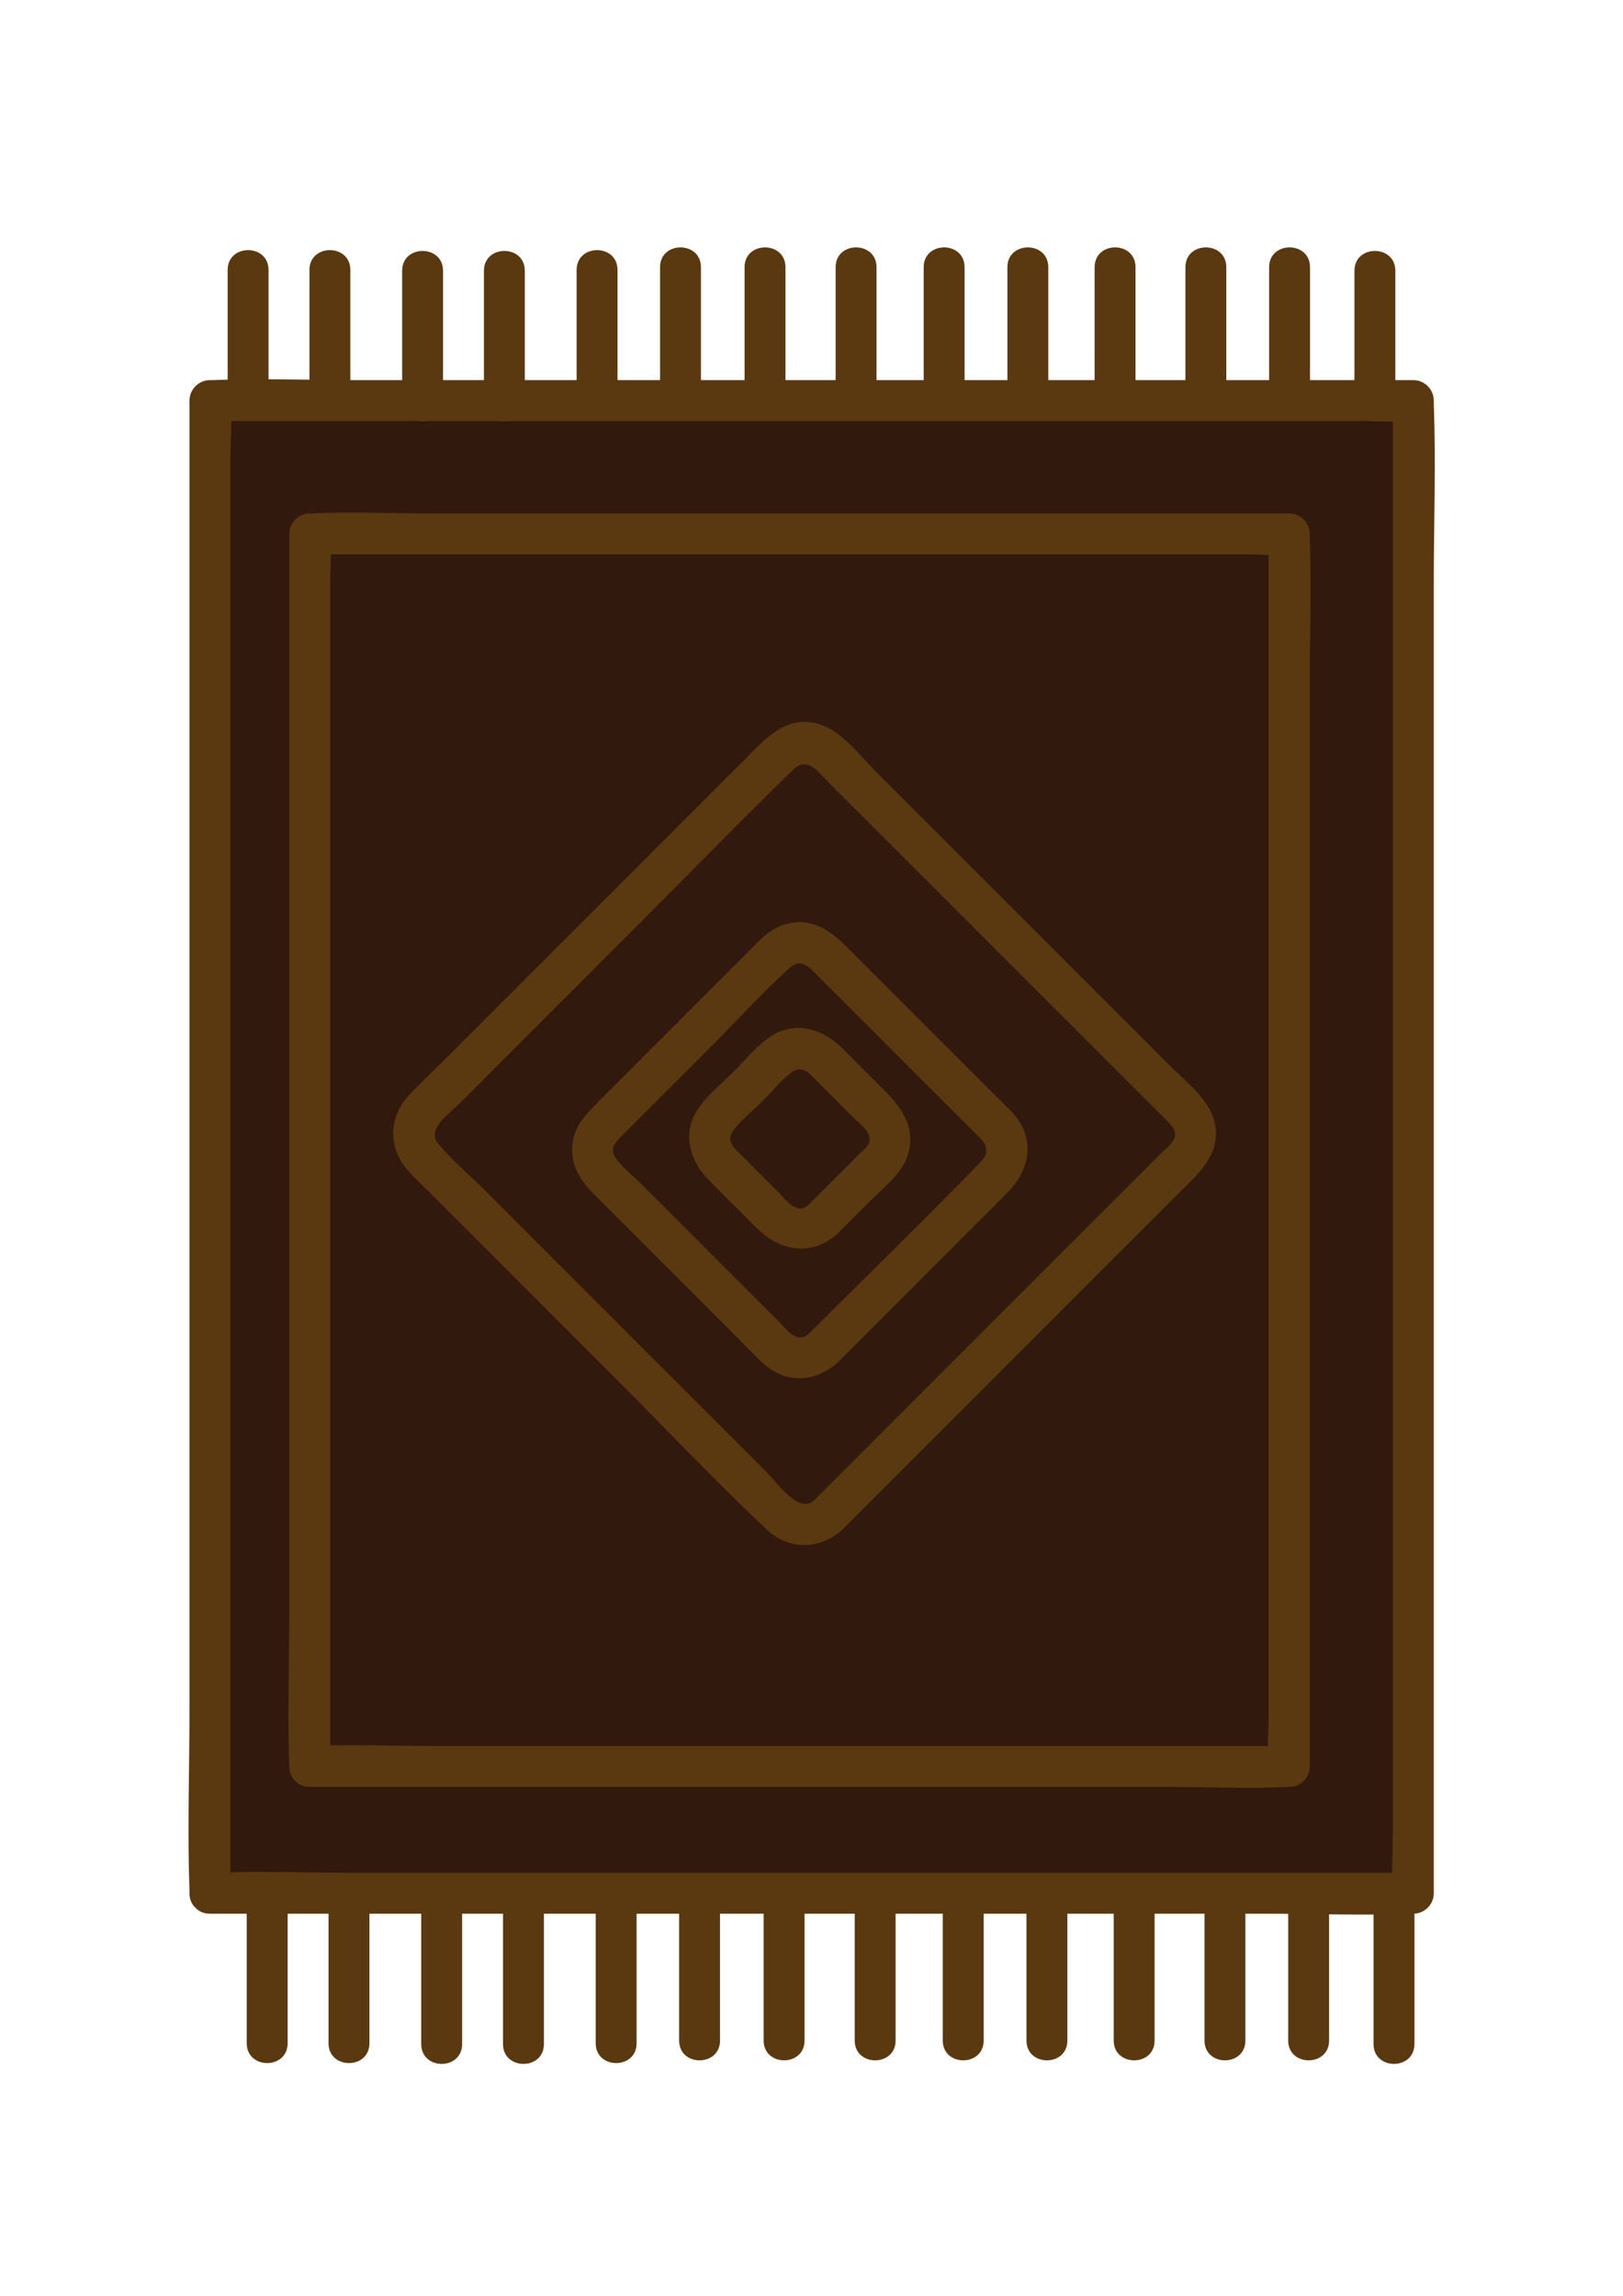 <?xml version="1.0" encoding="utf-8"?>
<!-- Generator: Adobe Illustrator 22.1.0, SVG Export Plug-In . SVG Version: 6.00 Build 0)  -->
<svg version="1.1" id="Calque_1" xmlns="http://www.w3.org/2000/svg" xmlns:xlink="http://www.w3.org/1999/xlink" x="0px" y="0px"
	 viewBox="0 0 595.3 841.9" style="enable-background:new 0 0 595.3 841.9;" xml:space="preserve">
<style type="text/css">
	.st0{fill:#32190E;}
	.st1{fill:#5A3911;}
	.st2{fill:#542B12;}
</style>
<g>
	<rect x="77" y="147" class="st0" width="441.3" height="547.3"/>
	<g>
		<path class="st1" d="M77,701.8c14.6,0,29.3,0,43.9,0c35.2,0,70.3,0,105.5,0c42.4,0,84.7,0,127.1,0c36.8,0,73.6,0,110.4,0
			c17.8,0,35.8,0.7,53.7,0c0.3,0,0.5,0,0.8,0c4.1,0,7.5-3.4,7.5-7.5c0-18.2,0-36.4,0-54.6c0-43.7,0-87.3,0-131
			c0-52.6,0-105.3,0-157.9c0-45.5,0-91,0-136.5c0-22.1,0.8-44.3,0-66.4c0-0.3,0-0.6,0-1c0-4.1-3.4-7.5-7.5-7.5
			c-14.6,0-29.3,0-43.9,0c-35.2,0-70.3,0-105.5,0c-42.4,0-84.7,0-127.1,0c-36.8,0-73.6,0-110.4,0c-17.8,0-35.8-0.7-53.7,0
			c-0.3,0-0.5,0-0.8,0c-4.1,0-7.5,3.4-7.5,7.5c0,18.2,0,36.4,0,54.6c0,43.7,0,87.3,0,131c0,52.6,0,105.3,0,157.9
			c0,45.5,0,91,0,136.5c0,22.1-0.8,44.3,0,66.4c0,0.3,0,0.6,0,1c0,9.7,15,9.7,15,0c0-18.2,0-36.4,0-54.6c0-43.7,0-87.3,0-131
			c0-52.6,0-105.3,0-157.9c0-45.5,0-91,0-136.5c0-15,0-30,0-45c0-7,0.7-14.4,0-21.4c0-0.3,0-0.6,0-1c-2.5,2.5-5,5-7.5,7.5
			c14.6,0,29.3,0,43.9,0c35.2,0,70.3,0,105.5,0c42.4,0,84.7,0,127.1,0c36.8,0,73.6,0,110.4,0c12.1,0,24.2,0,36.3,0
			c5.7,0,11.7,0.6,17.4,0c0.2,0,0.5,0,0.8,0c-2.5-2.5-5-5-7.5-7.5c0,18.2,0,36.4,0,54.6c0,43.7,0,87.3,0,131c0,52.6,0,105.3,0,157.9
			c0,45.5,0,91,0,136.5c0,15,0,30,0,45c0,7-0.7,14.4,0,21.4c0,0.3,0,0.6,0,1c2.5-2.5,5-5,7.5-7.5c-14.6,0-29.3,0-43.9,0
			c-35.2,0-70.3,0-105.5,0c-42.4,0-84.7,0-127.1,0c-36.8,0-73.6,0-110.4,0c-17.8,0-35.8-0.7-53.7,0c-0.3,0-0.5,0-0.8,0
			C67.3,686.8,67.3,701.8,77,701.8z"/>
	</g>
</g>
<g>
	<rect x="113.6" y="195.8" class="st0" width="359.3" height="452"/>
	<g>
		<path class="st1" d="M113.6,655.3c11.9,0,23.7,0,35.6,0c28.7,0,57.3,0,86,0c34.5,0,69.1,0,103.6,0c29.9,0,59.8,0,89.6,0
			c14.6,0,29.3,0.7,43.9,0c0.2,0,0.4,0,0.6,0c4.1,0,7.5-3.4,7.5-7.5c0-15,0-30,0-45c0-36,0-72.1,0-108.1c0-43.4,0-86.8,0-130.3
			c0-37.7,0-75.3,0-113c0-18.2,0.7-36.6,0-54.8c0-0.3,0-0.5,0-0.8c0-4.1-3.4-7.5-7.5-7.5c-11.9,0-23.7,0-35.6,0c-28.7,0-57.3,0-86,0
			c-34.5,0-69.1,0-103.6,0c-29.9,0-59.8,0-89.6,0c-14.6,0-29.3-0.7-43.9,0c-0.2,0-0.4,0-0.6,0c-4.1,0-7.5,3.4-7.5,7.5
			c0,15,0,30,0,45c0,36,0,72.1,0,108.1c0,43.4,0,86.8,0,130.3c0,37.7,0,75.3,0,113c0,18.2-0.7,36.6,0,54.8c0,0.3,0,0.5,0,0.8
			c0,9.7,15,9.7,15,0c0-15,0-30,0-45c0-36,0-72.1,0-108.1c0-43.4,0-86.8,0-130.3c0-37.7,0-75.3,0-113c0-12.4,0-24.7,0-37.1
			c0-5.8,0.6-11.9,0-17.7c0-0.3,0-0.5,0-0.8c-2.5,2.5-5,5-7.5,7.5c11.9,0,23.7,0,35.6,0c28.7,0,57.3,0,86,0c34.5,0,69.1,0,103.6,0
			c29.9,0,59.8,0,89.6,0c9.9,0,19.9,0,29.8,0c4.5,0,9.5,0.6,14,0c0.2,0,0.4,0,0.6,0c-2.5-2.5-5-5-7.5-7.5c0,15,0,30,0,45
			c0,36,0,72.1,0,108.1c0,43.4,0,86.8,0,130.3c0,37.7,0,75.3,0,113c0,12.4,0,24.7,0,37.1c0,5.8-0.6,11.9,0,17.7c0,0.3,0,0.5,0,0.8
			c2.5-2.5,5-5,7.5-7.5c-11.9,0-23.7,0-35.6,0c-28.7,0-57.3,0-86,0c-34.5,0-69.1,0-103.6,0c-29.9,0-59.8,0-89.6,0
			c-14.6,0-29.3-0.7-43.9,0c-0.2,0-0.4,0-0.6,0C104,640.3,104,655.3,113.6,655.3z"/>
	</g>
</g>
<g>
	<line class="st2" x1="91" y1="99" x2="91" y2="147"/>
	<g>
		<path class="st1" d="M83.5,99c0,16,0,32,0,48c0,9.7,15,9.7,15,0c0-16,0-32,0-48C98.5,89.3,83.5,89.3,83.5,99L83.5,99z"/>
	</g>
</g>
<g>
	<line class="st2" x1="121" y1="99" x2="121" y2="147"/>
	<g>
		<path class="st1" d="M113.5,99c0,16,0,32,0,48c0,9.7,15,9.7,15,0c0-16,0-32,0-48C128.5,89.3,113.5,89.3,113.5,99L113.5,99z"/>
	</g>
</g>
<g>
	<line class="st2" x1="155" y1="99.3" x2="155" y2="147.3"/>
	<g>
		<path class="st1" d="M147.5,99.3c0,16,0,32,0,48c0,9.7,15,9.7,15,0c0-16,0-32,0-48C162.5,89.6,147.5,89.6,147.5,99.3L147.5,99.3z"
			/>
	</g>
</g>
<g>
	<line class="st2" x1="185" y1="99.3" x2="185" y2="147.3"/>
	<g>
		<path class="st1" d="M177.5,99.3c0,16,0,32,0,48c0,9.7,15,9.7,15,0c0-16,0-32,0-48C192.5,89.6,177.5,89.6,177.5,99.3L177.5,99.3z"
			/>
	</g>
</g>
<g>
	<line class="st2" x1="219" y1="99" x2="219" y2="147"/>
	<g>
		<path class="st1" d="M211.5,99c0,16,0,32,0,48c0,9.7,15,9.7,15,0c0-16,0-32,0-48C226.5,89.3,211.5,89.3,211.5,99L211.5,99z"/>
	</g>
</g>
<g>
	<line class="st2" x1="249.6" y1="98" x2="249.6" y2="146"/>
	<g>
		<path class="st1" d="M242.1,98c0,16,0,32,0,48c0,9.7,15,9.7,15,0c0-16,0-32,0-48C257.1,88.3,242.1,88.3,242.1,98L242.1,98z"/>
	</g>
</g>
<g>
	<line class="st2" x1="280.6" y1="98" x2="280.6" y2="146"/>
	<g>
		<path class="st1" d="M273.1,98c0,16,0,32,0,48c0,9.7,15,9.7,15,0c0-16,0-32,0-48C288.1,88.3,273.1,88.3,273.1,98L273.1,98z"/>
	</g>
</g>
<g>
	<line class="st2" x1="314" y1="98" x2="314" y2="146"/>
	<g>
		<path class="st1" d="M306.5,98c0,16,0,32,0,48c0,9.7,15,9.7,15,0c0-16,0-32,0-48C321.5,88.3,306.5,88.3,306.5,98L306.5,98z"/>
	</g>
</g>
<g>
	<line class="st2" x1="346.3" y1="98" x2="346.3" y2="146"/>
	<g>
		<path class="st1" d="M338.8,98c0,16,0,32,0,48c0,9.7,15,9.7,15,0c0-16,0-32,0-48C353.8,88.3,338.8,88.3,338.8,98L338.8,98z"/>
	</g>
</g>
<g>
	<line class="st2" x1="377" y1="98" x2="377" y2="146"/>
	<g>
		<path class="st1" d="M369.5,98c0,16,0,32,0,48c0,9.7,15,9.7,15,0c0-16,0-32,0-48C384.5,88.3,369.5,88.3,369.5,98L369.5,98z"/>
	</g>
</g>
<g>
	<line class="st2" x1="409" y1="98" x2="409" y2="146"/>
	<g>
		<path class="st1" d="M401.5,98c0,16,0,32,0,48c0,9.7,15,9.7,15,0c0-16,0-32,0-48C416.5,88.3,401.5,88.3,401.5,98L401.5,98z"/>
	</g>
</g>
<g>
	<line class="st2" x1="442.3" y1="98" x2="442.3" y2="146"/>
	<g>
		<path class="st1" d="M434.8,98c0,16,0,32,0,48c0,9.7,15,9.7,15,0c0-16,0-32,0-48C449.8,88.3,434.8,88.3,434.8,98L434.8,98z"/>
	</g>
</g>
<g>
	<line class="st2" x1="473" y1="98" x2="473" y2="146"/>
	<g>
		<path class="st1" d="M465.5,98c0,16,0,32,0,48c0,9.7,15,9.7,15,0c0-16,0-32,0-48C480.5,88.3,465.5,88.3,465.5,98L465.5,98z"/>
	</g>
</g>
<g>
	<line class="st2" x1="504.3" y1="99.3" x2="504.3" y2="147.3"/>
	<g>
		<path class="st1" d="M496.8,99.3c0,16,0,32,0,48c0,9.7,15,9.7,15,0c0-16,0-32,0-48C511.8,89.6,496.8,89.6,496.8,99.3L496.8,99.3z"
			/>
	</g>
</g>
<g>
	<line class="st2" x1="98" y1="701.3" x2="98" y2="749.3"/>
	<g>
		<path class="st1" d="M90.5,701.3c0,16,0,32,0,48c0,9.7,15,9.7,15,0c0-16,0-32,0-48C105.5,691.6,90.5,691.6,90.5,701.3L90.5,701.3z
			"/>
	</g>
</g>
<g>
	<line class="st2" x1="128" y1="701.3" x2="128" y2="749.3"/>
	<g>
		<path class="st1" d="M120.5,701.3c0,16,0,32,0,48c0,9.7,15,9.7,15,0c0-16,0-32,0-48C135.5,691.6,120.5,691.6,120.5,701.3
			L120.5,701.3z"/>
	</g>
</g>
<g>
	<line class="st2" x1="162" y1="701.6" x2="162" y2="749.6"/>
	<g>
		<path class="st1" d="M154.5,701.6c0,16,0,32,0,48c0,9.7,15,9.7,15,0c0-16,0-32,0-48C169.5,692,154.5,692,154.5,701.6L154.5,701.6z
			"/>
	</g>
</g>
<g>
	<line class="st2" x1="192" y1="701.6" x2="192" y2="749.6"/>
	<g>
		<path class="st1" d="M184.5,701.6c0,16,0,32,0,48c0,9.7,15,9.7,15,0c0-16,0-32,0-48C199.5,692,184.5,692,184.5,701.6L184.5,701.6z
			"/>
	</g>
</g>
<g>
	<line class="st2" x1="226" y1="701.3" x2="226" y2="749.3"/>
	<g>
		<path class="st1" d="M218.5,701.3c0,16,0,32,0,48c0,9.7,15,9.7,15,0c0-16,0-32,0-48C233.5,691.6,218.5,691.6,218.5,701.3
			L218.5,701.3z"/>
	</g>
</g>
<g>
	<line class="st2" x1="256.6" y1="700.3" x2="256.6" y2="748.3"/>
	<g>
		<path class="st1" d="M249.1,700.3c0,16,0,32,0,48c0,9.7,15,9.7,15,0c0-16,0-32,0-48C264.1,690.6,249.1,690.6,249.1,700.3
			L249.1,700.3z"/>
	</g>
</g>
<g>
	<line class="st2" x1="287.6" y1="700.3" x2="287.6" y2="748.3"/>
	<g>
		<path class="st1" d="M280.1,700.3c0,16,0,32,0,48c0,9.7,15,9.7,15,0c0-16,0-32,0-48C295.1,690.6,280.1,690.6,280.1,700.3
			L280.1,700.3z"/>
	</g>
</g>
<g>
	<line class="st2" x1="321" y1="700.3" x2="321" y2="748.3"/>
	<g>
		<path class="st1" d="M313.5,700.3c0,16,0,32,0,48c0,9.7,15,9.7,15,0c0-16,0-32,0-48C328.5,690.6,313.5,690.6,313.5,700.3
			L313.5,700.3z"/>
	</g>
</g>
<g>
	<line class="st2" x1="353.3" y1="700.3" x2="353.3" y2="748.3"/>
	<g>
		<path class="st1" d="M345.8,700.3c0,16,0,32,0,48c0,9.7,15,9.7,15,0c0-16,0-32,0-48C360.8,690.6,345.8,690.6,345.8,700.3
			L345.8,700.3z"/>
	</g>
</g>
<g>
	<line class="st2" x1="384" y1="700.3" x2="384" y2="748.3"/>
	<g>
		<path class="st1" d="M376.5,700.3c0,16,0,32,0,48c0,9.7,15,9.7,15,0c0-16,0-32,0-48C391.5,690.6,376.5,690.6,376.5,700.3
			L376.5,700.3z"/>
	</g>
</g>
<g>
	<line class="st2" x1="416" y1="700.3" x2="416" y2="748.3"/>
	<g>
		<path class="st1" d="M408.5,700.3c0,16,0,32,0,48c0,9.7,15,9.7,15,0c0-16,0-32,0-48C423.5,690.6,408.5,690.6,408.5,700.3
			L408.5,700.3z"/>
	</g>
</g>
<g>
	<line class="st2" x1="449.3" y1="700.3" x2="449.3" y2="748.3"/>
	<g>
		<path class="st1" d="M441.8,700.3c0,16,0,32,0,48c0,9.7,15,9.7,15,0c0-16,0-32,0-48C456.8,690.6,441.8,690.6,441.8,700.3
			L441.8,700.3z"/>
	</g>
</g>
<g>
	<line class="st2" x1="480" y1="700.3" x2="480" y2="748.3"/>
	<g>
		<path class="st1" d="M472.5,700.3c0,16,0,32,0,48c0,9.7,15,9.7,15,0c0-16,0-32,0-48C487.5,690.6,472.5,690.6,472.5,700.3
			L472.5,700.3z"/>
	</g>
</g>
<g>
	<line class="st2" x1="511.3" y1="701.6" x2="511.3" y2="749.6"/>
	<g>
		<path class="st1" d="M503.8,701.6c0,16,0,32,0,48c0,9.7,15,9.7,15,0c0-16,0-32,0-48C518.8,692,503.8,692,503.8,701.6L503.8,701.6z
			"/>
	</g>
</g>
<g>
	<path class="st0" d="M303.5,555.8l131.5-131.5c4.7-4.7,4.7-12.3,0-17L303.5,275.9c-4.7-4.7-12.3-4.7-17,0L155,407.4
		c-4.7,4.7-4.7,12.3,0,17l131.5,131.5C291.2,560.5,298.8,560.5,303.5,555.8z"/>
	<g>
		<path class="st1" d="M308.8,561.1c16.7-16.7,33.3-33.3,50-50c24-24,48.1-48.1,72.1-72.1c7.6-7.6,17.6-15.3,14.5-27.8
			c-2.1-8.4-11.1-15.1-16.9-21c-24.6-24.6-49.2-49.2-73.8-73.8c-11.2-11.2-22.4-22.4-33.7-33.7c-5.6-5.6-12.2-14.5-20.1-17
			c-12.7-4.1-20.6,5.7-28.5,13.6c-10.5,10.5-20.9,20.9-31.4,31.4c-25.2,25.2-50.4,50.4-75.6,75.6c-5.2,5.2-10.6,10.2-15.6,15.6
			c-7.6,8.2-7.3,19.8,0.3,27.9c1.9,2.1,4,4,6,6c23.2,23.2,46.4,46.4,69.6,69.6c18.4,18.4,36.3,37.4,55.2,55.2
			C289,568.4,300.4,568.6,308.8,561.1c7.2-6.4-3.4-17-10.6-10.6c-5.2,4.6-13.6-7.2-16.7-10.3c-10.3-10.3-20.6-20.6-30.8-30.8
			c-24.4-24.4-48.8-48.8-73.2-73.2c-5.5-5.5-11.9-10.8-16.8-16.8c-4.3-5.3,3.9-10.8,7.4-14.3c22.5-22.5,45-45,67.6-67.6
			c18.4-18.4,36.6-37.2,55.3-55.3c5.1-5,9.2,1,12.8,4.6c9,9,18,18,27,27c24.9,24.9,49.8,49.8,74.7,74.7c7.4,7.4,14.8,14.8,22.2,22.2
			c2.3,2.3,4.7,4.6,2.3,8.1c-1,1.4-2.6,2.7-3.9,3.9c-20.7,20.7-41.4,41.4-62.2,62.2s-41.4,41.4-62.2,62.2c-1.2,1.2-2.4,2.4-3.6,3.6
			C291.3,557.3,301.9,567.9,308.8,561.1z"/>
	</g>
</g>
<g>
	<path class="st0" d="M301.8,494.5l64.2-64.2c4.7-4.7,4.7-12.3,0-17l-64.2-64.2c-4.7-4.7-12.3-4.7-17,0l-64.2,64.2
		c-4.7,4.7-4.7,12.3,0,17l64.2,64.2C289.5,499.2,297.1,499.2,301.8,494.5z"/>
	<g>
		<path class="st1" d="M307.1,499.8c20.7-20.7,41.5-41.5,62.2-62.2c6.6-6.6,10.1-15.7,5.5-24.7c-2.2-4.4-6.6-7.9-10-11.4
			c-13-13-26-26-38.9-38.9c-5.2-5.2-10.5-10.5-15.7-15.7c-5.7-5.7-12.2-10.1-20.8-8.3c-6.4,1.3-10.3,5.7-14.6,10.1
			c-5.7,5.7-11.5,11.5-17.2,17.2c-12.6,12.6-25.1,25.1-37.7,37.7c-4.6,4.6-9.1,8.9-9.9,15.9c-1,8.3,3.4,14.1,8.9,19.5
			c12.4,12.4,24.7,24.7,37.1,37.1c5.9,5.9,11.8,11.8,17.7,17.7c3.9,3.9,7.5,8.3,12.7,10.3C293.6,507,301.3,505,307.1,499.8
			c7.2-6.4-3.4-17-10.6-10.6c-4.1,3.6-7.6-1.2-10.2-3.9c-4.9-4.9-9.7-9.7-14.6-14.6c-12.3-12.3-24.6-24.6-36.9-36.9
			c-2.8-2.8-6.3-5.6-8.7-8.7c-3.1-4-0.1-6.5,2.6-9.2c11-11,21.9-21.9,32.9-32.9c9.3-9.3,18.3-19.3,28.1-28.1c3.3-3,6-1.3,8.6,1.3
			c4.1,4.1,8.2,8.2,12.4,12.4c12.5,12.5,25,25,37.4,37.4c3.9,3.9,7.8,7.7,11.6,11.6c2.7,2.8,2.8,5.6,0.1,8.4
			c-20.1,20.8-40.9,40.9-61.3,61.3c-0.6,0.6-1.2,1.2-1.9,1.9C289.7,496,300.3,506.6,307.1,499.8z"/>
	</g>
</g>
<g>
	<path class="st0" d="M301.8,447.1l21.1-21.1c4.7-4.7,4.7-12.3,0-17l-21.1-21.1c-4.7-4.7-12.3-4.7-17,0L263.7,409
		c-4.7,4.7-4.7,12.3,0,17l21.1,21.1C289.5,451.8,297.1,451.8,301.8,447.1z"/>
	<g>
		<path class="st1" d="M307.1,452.5c4.2-4.2,8.4-8.4,12.7-12.7c4.6-4.6,10.8-9.4,13-15.7c3.3-9.5-1.3-17-7.7-23.5
			c-5.3-5.3-10.7-10.7-16-16c-6.8-6.8-16.2-10.3-25.3-5.2c-5.5,3.1-10.1,9-14.5,13.4c-4.4,4.4-9.9,8.8-13.4,14
			c-5.8,8.8-2.9,19,4.1,26c5.8,5.8,11.6,11.6,17.4,17.4C285.9,458.8,297.5,461,307.1,452.5c7.2-6.4-3.4-17-10.6-10.6
			c-4.2,3.7-7.9-1.5-10.6-4.3c-4.5-4.5-9-9-13.4-13.4c-2.9-2.9-6.6-5.6-3.4-9.8c2.8-3.7,6.9-6.9,10.2-10.2
			c3.5-3.5,6.9-7.7,10.7-10.7c3.9-3.1,6.5-0.3,9.2,2.5c4.5,4.5,9.1,9.1,13.6,13.6c2.4,2.4,7.6,5.9,5.8,9.9c-0.7,1.5-2.5,2.8-3.6,3.9
			c-2.3,2.3-4.6,4.6-6.8,6.8c-3.9,3.9-7.8,7.8-11.6,11.6C289.7,448.7,300.3,459.3,307.1,452.5z"/>
	</g>
</g>
</svg>
